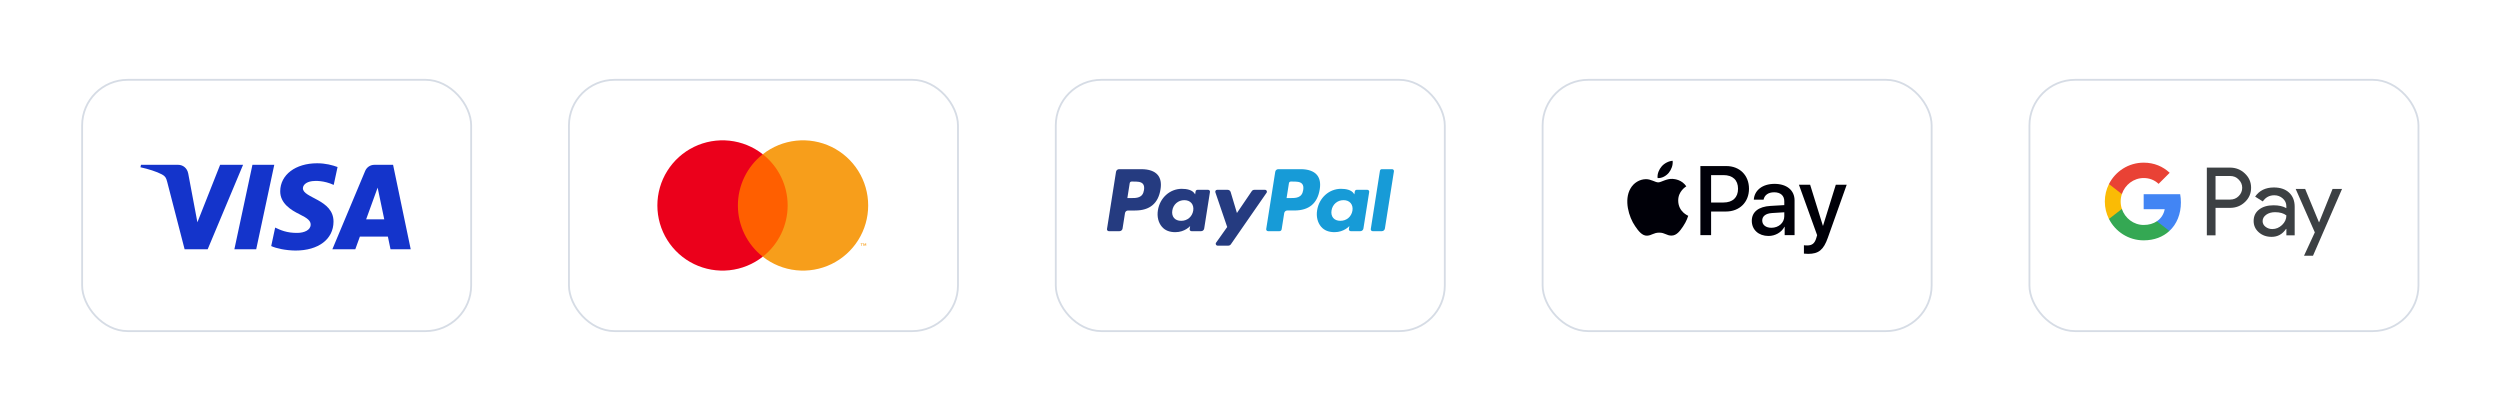 <svg width="301" height="49" viewBox="0 0 301 49" fill="none" xmlns="http://www.w3.org/2000/svg">
<g filter="url(#filter0_dd_20_319)">
<rect x="10" y="4.793" width="46.614" height="30.03" rx="5.379" fill="white"/>
<rect x="9.888" y="4.681" width="46.838" height="30.255" rx="5.491" stroke="#D6DCE5" stroke-width="0.224"/>
<path d="M33.022 14.914L30.848 25.078H28.219L30.393 14.914H33.022ZM44.084 21.477L45.468 17.66L46.264 21.477H44.084ZM47.017 25.078H49.449L47.327 14.914H45.082C44.578 14.914 44.152 15.207 43.963 15.66L40.018 25.078H42.779L43.328 23.56H46.701L47.017 25.078ZM40.155 21.759C40.167 19.076 36.446 18.929 36.471 17.731C36.479 17.366 36.827 16.978 37.587 16.879C37.964 16.83 39.001 16.792 40.179 17.334L40.641 15.179C40.008 14.949 39.194 14.728 38.181 14.728C35.582 14.728 33.753 16.11 33.738 18.088C33.721 19.551 35.044 20.367 36.04 20.854C37.064 21.352 37.408 21.671 37.404 22.117C37.397 22.799 36.587 23.099 35.831 23.111C34.509 23.132 33.741 22.755 33.13 22.47L32.654 24.697C33.268 24.979 34.401 25.224 35.578 25.236C38.34 25.236 40.146 23.872 40.155 21.759ZM29.265 14.914L25.006 25.078H22.226L20.13 16.966C20.002 16.467 19.892 16.284 19.505 16.073C18.873 15.731 17.829 15.409 16.911 15.209L16.974 14.914H21.447C22.017 14.914 22.53 15.293 22.66 15.95L23.767 21.832L26.503 14.914H29.265Z" fill="#1434CB"/>
</g>
<g filter="url(#filter1_dd_20_319)">
<rect x="68.614" y="4.793" width="46.614" height="30.03" rx="5.379" fill="white"/>
<rect x="68.502" y="4.681" width="46.838" height="30.255" rx="5.491" stroke="#D6DCE5" stroke-width="0.224"/>
<path d="M95.27 13.641H88.407V25.975H95.27V13.641Z" fill="#FF5F00"/>
<path d="M88.843 19.808C88.841 18.62 89.111 17.448 89.63 16.379C90.149 15.311 90.904 14.375 91.838 13.641C90.681 12.732 89.291 12.166 87.828 12.009C86.365 11.852 84.887 12.11 83.563 12.753C82.239 13.396 81.123 14.399 80.342 15.647C79.561 16.894 79.147 18.336 79.147 19.808C79.147 21.28 79.561 22.722 80.342 23.97C81.123 25.217 82.239 26.22 83.563 26.863C84.887 27.506 86.365 27.764 87.828 27.607C89.291 27.45 90.681 26.884 91.838 25.975C90.904 25.241 90.149 24.305 89.63 23.237C89.111 22.168 88.841 20.996 88.843 19.808Z" fill="#EB001B"/>
<path d="M104.529 19.808C104.529 21.28 104.115 22.722 103.334 23.97C102.553 25.217 101.437 26.22 100.113 26.863C98.79 27.506 97.312 27.764 95.848 27.607C94.385 27.45 92.995 26.884 91.838 25.975C92.772 25.241 93.527 24.304 94.046 23.236C94.564 22.168 94.834 20.996 94.834 19.808C94.834 18.62 94.564 17.448 94.046 16.38C93.527 15.312 92.772 14.375 91.838 13.641C92.995 12.732 94.385 12.166 95.848 12.009C97.312 11.852 98.79 12.11 100.113 12.753C101.437 13.396 102.553 14.399 103.334 15.647C104.115 16.894 104.529 18.336 104.529 19.808Z" fill="#F79E1B"/>
<path d="M103.781 24.669V24.416H103.882V24.365H103.623V24.416H103.725V24.669H103.781ZM104.284 24.669V24.364H104.204L104.113 24.573L104.022 24.364H103.942V24.669H103.998V24.439L104.084 24.637H104.142L104.228 24.438V24.669H104.284Z" fill="#F79E1B"/>
</g>
<g filter="url(#filter2_dd_20_319)">
<rect x="127.229" y="4.793" width="46.614" height="30.03" rx="5.379" fill="white"/>
<rect x="127.116" y="4.681" width="46.838" height="30.255" rx="5.491" stroke="#D6DCE5" stroke-width="0.224"/>
<path fill-rule="evenodd" clip-rule="evenodd" d="M137.426 15.439H134.738C134.554 15.439 134.398 15.573 134.369 15.754L133.282 22.645C133.261 22.781 133.366 22.903 133.504 22.903H134.787C134.971 22.903 135.127 22.77 135.156 22.588L135.449 20.729C135.477 20.547 135.634 20.414 135.818 20.414H136.668C138.439 20.414 139.46 19.557 139.727 17.86C139.848 17.117 139.733 16.534 139.385 16.125C139.003 15.676 138.325 15.439 137.426 15.439ZM137.736 17.956C137.589 18.92 136.852 18.92 136.14 18.92H135.734L136.018 17.119C136.035 17.01 136.13 16.93 136.24 16.93H136.426C136.911 16.93 137.369 16.93 137.605 17.207C137.746 17.372 137.79 17.617 137.736 17.956ZM145.459 17.925H144.172C144.063 17.925 143.968 18.005 143.951 18.114L143.894 18.474L143.804 18.343C143.525 17.939 142.904 17.804 142.284 17.804C140.862 17.804 139.647 18.881 139.411 20.392C139.288 21.145 139.462 21.866 139.89 22.368C140.282 22.831 140.843 23.023 141.511 23.023C142.657 23.023 143.292 22.286 143.292 22.286L143.235 22.644C143.213 22.781 143.319 22.903 143.456 22.903H144.615C144.8 22.903 144.955 22.77 144.984 22.588L145.68 18.183C145.702 18.048 145.597 17.925 145.459 17.925ZM143.665 20.429C143.541 21.165 142.958 21.658 142.213 21.658C141.84 21.658 141.541 21.538 141.349 21.311C141.159 21.086 141.087 20.765 141.147 20.407C141.263 19.678 141.857 19.169 142.589 19.169C142.955 19.169 143.252 19.29 143.448 19.519C143.644 19.75 143.721 20.073 143.665 20.429ZM151.02 17.925H152.314C152.495 17.925 152.6 18.128 152.497 18.276L148.196 24.484C148.126 24.585 148.012 24.645 147.889 24.645H146.597C146.415 24.645 146.309 24.44 146.415 24.291L147.754 22.401L146.329 18.221C146.28 18.076 146.387 17.925 146.542 17.925H147.813C147.978 17.925 148.124 18.033 148.171 18.191L148.927 20.716L150.711 18.088C150.781 17.986 150.897 17.925 151.02 17.925Z" fill="#253B80"/>
<path fill-rule="evenodd" clip-rule="evenodd" d="M165.043 22.644L166.146 15.627C166.163 15.518 166.257 15.438 166.367 15.438H167.608C167.745 15.438 167.851 15.561 167.829 15.697L166.741 22.587C166.713 22.769 166.557 22.903 166.372 22.903H165.264C165.126 22.903 165.021 22.78 165.043 22.644ZM156.596 15.438H153.908C153.724 15.438 153.568 15.572 153.539 15.754L152.452 22.644C152.431 22.78 152.536 22.903 152.673 22.903H154.052C154.181 22.903 154.29 22.809 154.31 22.682L154.619 20.729C154.647 20.547 154.804 20.413 154.987 20.413H155.838C157.608 20.413 158.63 19.557 158.897 17.859C159.018 17.117 158.902 16.533 158.554 16.124C158.172 15.676 157.495 15.438 156.596 15.438ZM156.906 17.955C156.759 18.919 156.022 18.919 155.31 18.919H154.904L155.189 17.119C155.206 17.01 155.3 16.93 155.41 16.93H155.596C156.081 16.93 156.539 16.93 156.776 17.206C156.917 17.371 156.96 17.616 156.906 17.955ZM164.629 17.924H163.343C163.232 17.924 163.138 18.004 163.122 18.113L163.065 18.473L162.974 18.343C162.696 17.938 162.075 17.803 161.455 17.803C160.032 17.803 158.818 18.88 158.582 20.391C158.459 21.145 158.633 21.865 159.061 22.368C159.454 22.83 160.014 23.022 160.682 23.022C161.828 23.022 162.463 22.286 162.463 22.286L162.406 22.643C162.384 22.78 162.489 22.903 162.627 22.903H163.786C163.97 22.903 164.126 22.769 164.155 22.587L164.851 18.183C164.872 18.047 164.767 17.924 164.629 17.924ZM162.835 20.429C162.711 21.164 162.127 21.657 161.383 21.657C161.01 21.657 160.71 21.538 160.519 21.311C160.328 21.085 160.257 20.764 160.317 20.406C160.433 19.677 161.026 19.168 161.759 19.168C162.124 19.168 162.421 19.289 162.617 19.518C162.814 19.75 162.892 20.073 162.835 20.429Z" fill="#179BD7"/>
</g>
<g filter="url(#filter3_dd_20_319)">
<rect x="185.843" y="4.793" width="46.614" height="30.03" rx="5.379" fill="white"/>
<rect x="185.731" y="4.681" width="46.838" height="30.255" rx="5.491" stroke="#D6DCE5" stroke-width="0.224"/>
<path d="M200.92 15.875C201.231 15.486 201.442 14.963 201.386 14.43C200.931 14.452 200.375 14.73 200.054 15.119C199.765 15.453 199.509 15.997 199.576 16.508C200.087 16.552 200.598 16.253 200.92 15.875Z" fill="#000008"/>
<path d="M201.38 16.608C200.638 16.564 200.007 17.029 199.653 17.029C199.298 17.029 198.756 16.63 198.169 16.641C197.405 16.652 196.696 17.084 196.308 17.771C195.51 19.146 196.097 21.185 196.873 22.304C197.25 22.858 197.703 23.468 198.301 23.446C198.866 23.424 199.088 23.08 199.775 23.08C200.461 23.08 200.661 23.446 201.259 23.435C201.879 23.424 202.267 22.881 202.643 22.326C203.075 21.695 203.252 21.085 203.263 21.052C203.252 21.041 202.067 20.586 202.056 19.223C202.045 18.082 202.987 17.539 203.031 17.505C202.499 16.719 201.668 16.63 201.38 16.608Z" fill="#000008"/>
<path d="M207.843 15.063C209.456 15.063 210.579 16.175 210.579 17.794C210.579 19.419 209.432 20.537 207.802 20.537H206.016V23.377H204.726V15.063L207.843 15.063ZM206.016 19.453H207.497C208.62 19.453 209.26 18.849 209.26 17.8C209.26 16.752 208.62 16.152 207.503 16.152H206.016V19.453Z" fill="#000008"/>
<path d="M210.916 21.654C210.916 20.594 211.728 19.943 213.169 19.862L214.828 19.765V19.298C214.828 18.624 214.373 18.221 213.612 18.221C212.892 18.221 212.443 18.566 212.333 19.108H211.158C211.227 18.013 212.16 17.207 213.658 17.207C215.127 17.207 216.066 17.984 216.066 19.2V23.377H214.874V22.38H214.845C214.494 23.054 213.727 23.48 212.932 23.48C211.746 23.48 210.916 22.743 210.916 21.654ZM214.828 21.107V20.629L213.336 20.721C212.592 20.773 212.172 21.101 212.172 21.62C212.172 22.15 212.61 22.495 213.278 22.495C214.148 22.495 214.828 21.896 214.828 21.107Z" fill="#000008"/>
<path d="M217.192 25.606V24.598C217.284 24.621 217.492 24.621 217.595 24.621C218.171 24.621 218.483 24.379 218.673 23.757C218.673 23.745 218.782 23.388 218.782 23.383L216.593 17.316H217.941L219.473 22.248H219.496L221.029 17.316H222.342L220.072 23.694C219.554 25.163 218.955 25.635 217.699 25.635C217.595 25.635 217.284 25.623 217.192 25.606Z" fill="#000008"/>
</g>
<g filter="url(#filter4_dd_20_319)">
<rect x="244.457" y="4.793" width="46.614" height="30.03" rx="5.379" fill="white"/>
<rect x="244.345" y="4.681" width="46.838" height="30.255" rx="5.491" stroke="#D6DCE5" stroke-width="0.224"/>
<path d="M266.751 23.407H265.703V15.249H268.482C269.186 15.249 269.787 15.484 270.279 15.953C270.781 16.423 271.032 16.996 271.032 17.674C271.032 18.367 270.781 18.94 270.279 19.405C269.793 19.869 269.192 20.098 268.482 20.098H266.751V23.407ZM266.751 16.254V19.099H268.504C268.919 19.099 269.268 18.957 269.541 18.678C269.82 18.4 269.962 18.061 269.962 17.679C269.962 17.302 269.82 16.969 269.541 16.691C269.268 16.401 268.924 16.259 268.504 16.259H266.751V16.254Z" fill="#3C4043"/>
<path d="M273.773 17.641C274.549 17.641 275.16 17.848 275.608 18.263C276.056 18.678 276.28 19.246 276.28 19.967V23.407H275.28V22.632H275.237C274.805 23.271 274.226 23.587 273.506 23.587C272.889 23.587 272.375 23.407 271.96 23.041C271.545 22.675 271.338 22.222 271.338 21.676C271.338 21.097 271.556 20.639 271.993 20.3C272.43 19.956 273.014 19.787 273.74 19.787C274.363 19.787 274.876 19.901 275.275 20.131V19.891C275.275 19.525 275.133 19.219 274.844 18.962C274.554 18.706 274.216 18.58 273.828 18.58C273.244 18.58 272.779 18.826 272.441 19.323L271.518 18.744C272.026 18.007 272.779 17.641 273.773 17.641ZM272.419 21.693C272.419 21.966 272.534 22.195 272.768 22.375C272.998 22.555 273.271 22.648 273.582 22.648C274.024 22.648 274.418 22.484 274.762 22.157C275.106 21.829 275.28 21.447 275.28 21.005C274.953 20.748 274.5 20.617 273.915 20.617C273.489 20.617 273.134 20.721 272.85 20.923C272.561 21.136 272.419 21.392 272.419 21.693Z" fill="#3C4043"/>
<path d="M281.981 17.821L278.486 25.859H277.405L278.704 23.047L276.4 17.821H277.541L279.201 21.829H279.223L280.839 17.821H281.981Z" fill="#3C4043"/>
<path d="M262.581 19.437C262.581 19.096 262.55 18.768 262.493 18.454H258.098V20.256L260.63 20.256C260.527 20.856 260.196 21.367 259.69 21.708V22.877H261.197C262.077 22.063 262.581 20.859 262.581 19.437Z" fill="#4285F4"/>
<path d="M259.691 21.708C259.271 21.991 258.731 22.156 258.1 22.156C256.879 22.156 255.844 21.334 255.473 20.225H253.919V21.431C254.689 22.959 256.271 24.008 258.1 24.008C259.363 24.008 260.425 23.592 261.197 22.877L259.691 21.708Z" fill="#34A853"/>
<path d="M255.327 19.331C255.327 19.02 255.378 18.719 255.473 18.436V17.23H253.919C253.6 17.862 253.421 18.575 253.421 19.331C253.421 20.087 253.601 20.8 253.919 21.432L255.473 20.226C255.378 19.943 255.327 19.642 255.327 19.331Z" fill="#FABB05"/>
<path d="M258.1 16.505C258.789 16.505 259.407 16.742 259.894 17.207L261.23 15.873C260.419 15.117 259.362 14.654 258.1 14.654C256.272 14.654 254.689 15.702 253.919 17.23L255.473 18.436C255.844 17.327 256.879 16.505 258.1 16.505Z" fill="#E94235"/>
</g>
<defs>
<filter id="filter0_dd_20_319" x="0.812" y="0.087" width="64.991" height="48.407" filterUnits="userSpaceOnUse" color-interpolation-filters="sRGB">
<feFlood flood-opacity="0" result="BackgroundImageFix"/>
<feColorMatrix in="SourceAlpha" type="matrix" values="0 0 0 0 0 0 0 0 0 0 0 0 0 0 0 0 0 0 127 0" result="hardAlpha"/>
<feOffset dy="0.448"/>
<feGaussianBlur stdDeviation="2.241"/>
<feColorMatrix type="matrix" values="0 0 0 0 0.718 0 0 0 0 0.718 0 0 0 0 0.718 0 0 0 0.08 0"/>
<feBlend mode="normal" in2="BackgroundImageFix" result="effect1_dropShadow_20_319"/>
<feColorMatrix in="SourceAlpha" type="matrix" values="0 0 0 0 0 0 0 0 0 0 0 0 0 0 0 0 0 0 127 0" result="hardAlpha"/>
<feOffset dy="4.482"/>
<feGaussianBlur stdDeviation="4.482"/>
<feColorMatrix type="matrix" values="0 0 0 0 0.718 0 0 0 0 0.718 0 0 0 0 0.718 0 0 0 0.08 0"/>
<feBlend mode="normal" in2="effect1_dropShadow_20_319" result="effect2_dropShadow_20_319"/>
<feBlend mode="normal" in="SourceGraphic" in2="effect2_dropShadow_20_319" result="shape"/>
</filter>
<filter id="filter1_dd_20_319" x="59.426" y="0.087" width="64.991" height="48.407" filterUnits="userSpaceOnUse" color-interpolation-filters="sRGB">
<feFlood flood-opacity="0" result="BackgroundImageFix"/>
<feColorMatrix in="SourceAlpha" type="matrix" values="0 0 0 0 0 0 0 0 0 0 0 0 0 0 0 0 0 0 127 0" result="hardAlpha"/>
<feOffset dy="0.448"/>
<feGaussianBlur stdDeviation="2.241"/>
<feColorMatrix type="matrix" values="0 0 0 0 0.718 0 0 0 0 0.718 0 0 0 0 0.718 0 0 0 0.08 0"/>
<feBlend mode="normal" in2="BackgroundImageFix" result="effect1_dropShadow_20_319"/>
<feColorMatrix in="SourceAlpha" type="matrix" values="0 0 0 0 0 0 0 0 0 0 0 0 0 0 0 0 0 0 127 0" result="hardAlpha"/>
<feOffset dy="4.482"/>
<feGaussianBlur stdDeviation="4.482"/>
<feColorMatrix type="matrix" values="0 0 0 0 0.718 0 0 0 0 0.718 0 0 0 0 0.718 0 0 0 0.08 0"/>
<feBlend mode="normal" in2="effect1_dropShadow_20_319" result="effect2_dropShadow_20_319"/>
<feBlend mode="normal" in="SourceGraphic" in2="effect2_dropShadow_20_319" result="shape"/>
</filter>
<filter id="filter2_dd_20_319" x="118.04" y="0.087" width="64.991" height="48.407" filterUnits="userSpaceOnUse" color-interpolation-filters="sRGB">
<feFlood flood-opacity="0" result="BackgroundImageFix"/>
<feColorMatrix in="SourceAlpha" type="matrix" values="0 0 0 0 0 0 0 0 0 0 0 0 0 0 0 0 0 0 127 0" result="hardAlpha"/>
<feOffset dy="0.448"/>
<feGaussianBlur stdDeviation="2.241"/>
<feColorMatrix type="matrix" values="0 0 0 0 0.718 0 0 0 0 0.718 0 0 0 0 0.718 0 0 0 0.08 0"/>
<feBlend mode="normal" in2="BackgroundImageFix" result="effect1_dropShadow_20_319"/>
<feColorMatrix in="SourceAlpha" type="matrix" values="0 0 0 0 0 0 0 0 0 0 0 0 0 0 0 0 0 0 127 0" result="hardAlpha"/>
<feOffset dy="4.482"/>
<feGaussianBlur stdDeviation="4.482"/>
<feColorMatrix type="matrix" values="0 0 0 0 0.718 0 0 0 0 0.718 0 0 0 0 0.718 0 0 0 0.08 0"/>
<feBlend mode="normal" in2="effect1_dropShadow_20_319" result="effect2_dropShadow_20_319"/>
<feBlend mode="normal" in="SourceGraphic" in2="effect2_dropShadow_20_319" result="shape"/>
</filter>
<filter id="filter3_dd_20_319" x="176.654" y="0.087" width="64.991" height="48.407" filterUnits="userSpaceOnUse" color-interpolation-filters="sRGB">
<feFlood flood-opacity="0" result="BackgroundImageFix"/>
<feColorMatrix in="SourceAlpha" type="matrix" values="0 0 0 0 0 0 0 0 0 0 0 0 0 0 0 0 0 0 127 0" result="hardAlpha"/>
<feOffset dy="0.448"/>
<feGaussianBlur stdDeviation="2.241"/>
<feColorMatrix type="matrix" values="0 0 0 0 0.718 0 0 0 0 0.718 0 0 0 0 0.718 0 0 0 0.08 0"/>
<feBlend mode="normal" in2="BackgroundImageFix" result="effect1_dropShadow_20_319"/>
<feColorMatrix in="SourceAlpha" type="matrix" values="0 0 0 0 0 0 0 0 0 0 0 0 0 0 0 0 0 0 127 0" result="hardAlpha"/>
<feOffset dy="4.482"/>
<feGaussianBlur stdDeviation="4.482"/>
<feColorMatrix type="matrix" values="0 0 0 0 0.718 0 0 0 0 0.718 0 0 0 0 0.718 0 0 0 0.08 0"/>
<feBlend mode="normal" in2="effect1_dropShadow_20_319" result="effect2_dropShadow_20_319"/>
<feBlend mode="normal" in="SourceGraphic" in2="effect2_dropShadow_20_319" result="shape"/>
</filter>
<filter id="filter4_dd_20_319" x="235.269" y="0.087" width="64.991" height="48.407" filterUnits="userSpaceOnUse" color-interpolation-filters="sRGB">
<feFlood flood-opacity="0" result="BackgroundImageFix"/>
<feColorMatrix in="SourceAlpha" type="matrix" values="0 0 0 0 0 0 0 0 0 0 0 0 0 0 0 0 0 0 127 0" result="hardAlpha"/>
<feOffset dy="0.448"/>
<feGaussianBlur stdDeviation="2.241"/>
<feColorMatrix type="matrix" values="0 0 0 0 0.718 0 0 0 0 0.718 0 0 0 0 0.718 0 0 0 0.08 0"/>
<feBlend mode="normal" in2="BackgroundImageFix" result="effect1_dropShadow_20_319"/>
<feColorMatrix in="SourceAlpha" type="matrix" values="0 0 0 0 0 0 0 0 0 0 0 0 0 0 0 0 0 0 127 0" result="hardAlpha"/>
<feOffset dy="4.482"/>
<feGaussianBlur stdDeviation="4.482"/>
<feColorMatrix type="matrix" values="0 0 0 0 0.718 0 0 0 0 0.718 0 0 0 0 0.718 0 0 0 0.08 0"/>
<feBlend mode="normal" in2="effect1_dropShadow_20_319" result="effect2_dropShadow_20_319"/>
<feBlend mode="normal" in="SourceGraphic" in2="effect2_dropShadow_20_319" result="shape"/>
</filter>
</defs>
</svg>
